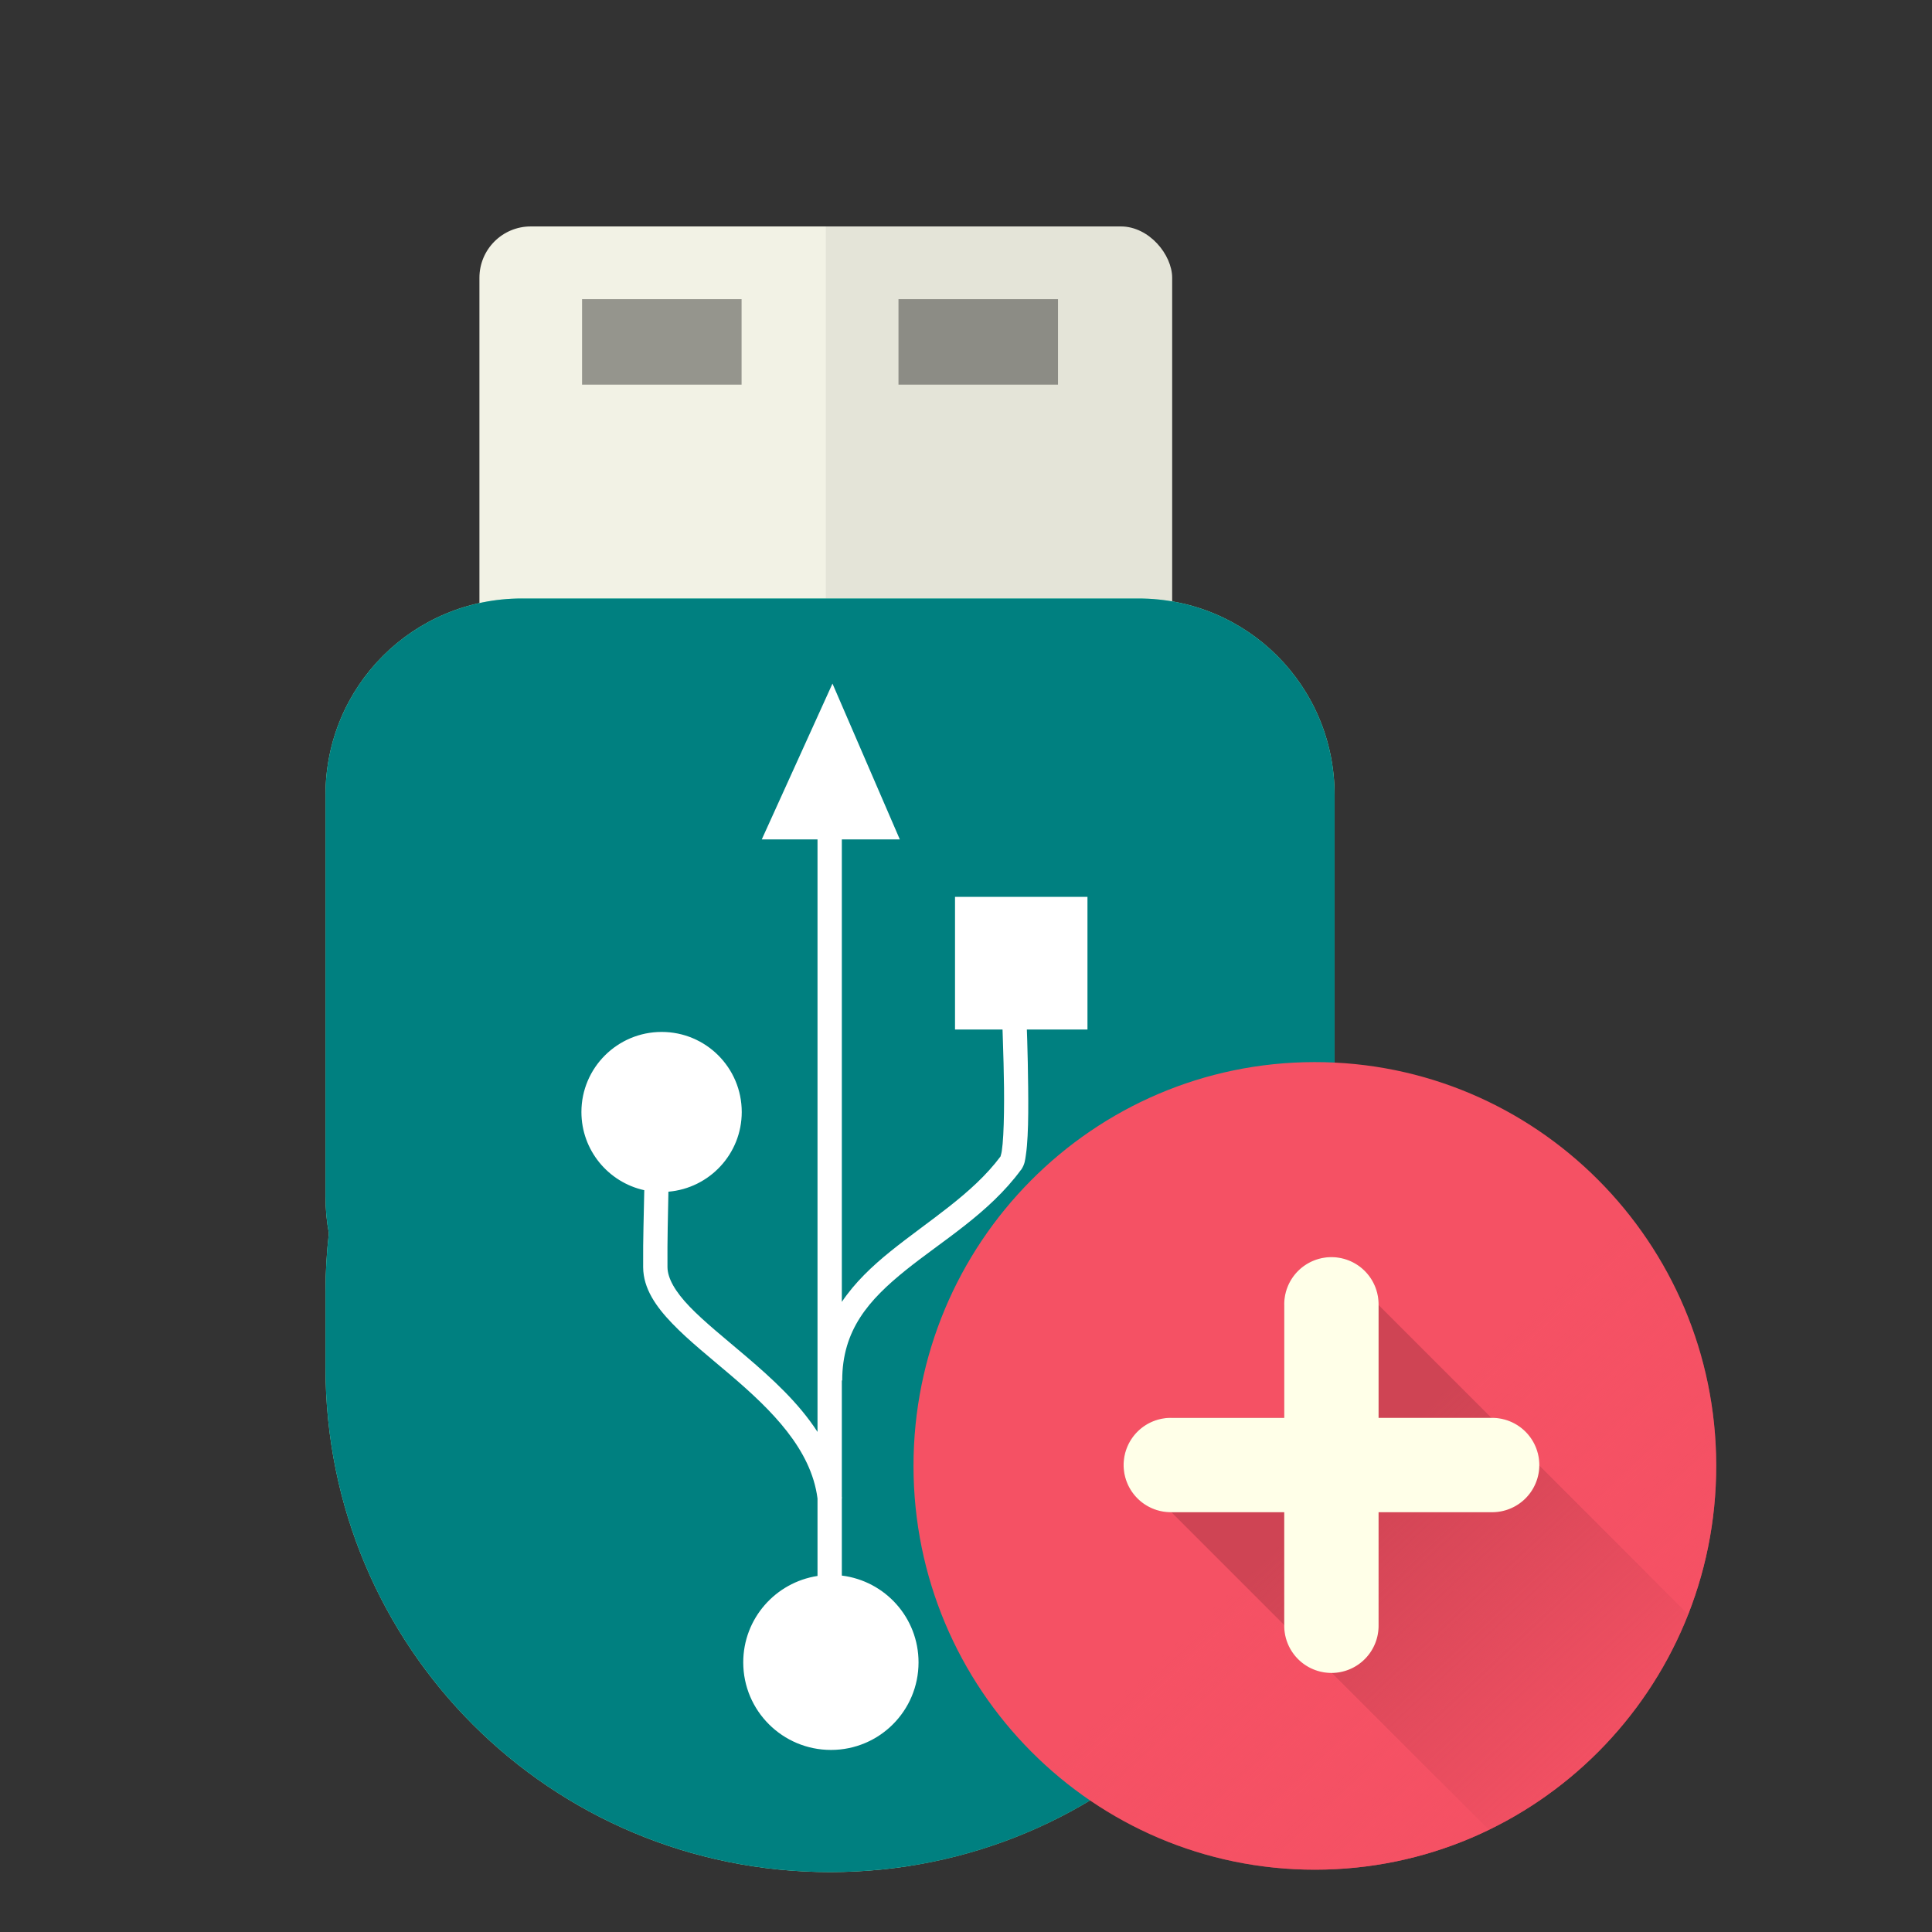 <?xml version="1.0" encoding="UTF-8" standalone="no"?>
<!-- Created with Inkscape (http://www.inkscape.org/) -->

<svg
   xmlns:dc="http://purl.org/dc/elements/1.1/"
   xmlns:cc="http://creativecommons.org/ns#"
   xmlns:rdf="http://www.w3.org/1999/02/22-rdf-syntax-ns#"
   xmlns:svg="http://www.w3.org/2000/svg"
   xmlns="http://www.w3.org/2000/svg"
   xmlns:xlink="http://www.w3.org/1999/xlink"
   xmlns:sodipodi="http://sodipodi.sourceforge.net/DTD/sodipodi-0.dtd"
   xmlns:inkscape="http://www.inkscape.org/namespaces/inkscape"
   width="512"
   height="512"
   id="svg2"
   version="1.1"
   inkscape:version="0.92.2pre0 (973e216, 2017-07-25)"
   sodipodi:docname="usb-creator.svg">
  <rect width="100%" height="100%" fill="#333333" stroke="none"/>
  <sodipodi:namedview
     id="base"
     pagecolor="#ffffff"
     bordercolor="#666666"
     borderopacity="1.0"
     inkscape:pageopacity="0.0"
     inkscape:pageshadow="2"
     inkscape:zoom="0.3535534"
     inkscape:cx="198.3831"
     inkscape:cy="285.86764"
     inkscape:document-units="px"
     inkscape:current-layer="layer1"
     showgrid="false"
     showguides="true"
     inkscape:guide-bbox="true"
     inkscape:window-width="1360"
     inkscape:window-height="740"
     inkscape:window-x="0"
     inkscape:window-y="0"
     inkscape:window-maximized="1" />
  <defs
     id="defs4">
    <linearGradient
       inkscape:collect="always"
       id="linearGradient4803">
      <stop
         style="stop-color:#f55164;stop-opacity:1;"
         offset="0"
         id="stop4805" />
      <stop
         style="stop-color:#f55164;stop-opacity:0;"
         offset="1"
         id="stop4807" />
    </linearGradient>
    <linearGradient
       id="linearGradient4114">
      <stop
         id="stop4116"
         offset="0"
         style="stop-color:#8ef2c6;stop-opacity:1;" />
      <stop
         id="stop4118"
         offset="1"
         style="stop-color:#8ef2c6;stop-opacity:0;" />
    </linearGradient>
    <linearGradient
       id="linearGradient3783">
      <stop
         style="stop-color:#000000;stop-opacity:1;"
         offset="0"
         id="stop3785" />
      <stop
         style="stop-color:#fb5549;stop-opacity:0;"
         offset="1"
         id="stop3787" />
    </linearGradient>
    <linearGradient
       inkscape:collect="always"
       xlink:href="#linearGradient3783"
       id="linearGradient3789"
       x1="-3045.61"
       y1="379.882"
       x2="-1068.817"
       y2="1369.831"
       gradientUnits="userSpaceOnUse" />
    <clipPath
       clipPathUnits="userSpaceOnUse"
       id="clipPath3793">
      <path
         d="m -937.143,872.362 a 762.857,762.857 0 1 1 -1525.714,0 762.857,762.857 0 1 1 1525.714,0 z"
         sodipodi:ry="762.85712"
         sodipodi:rx="762.85712"
         sodipodi:cy="872.36218"
         sodipodi:cx="-1700"
         id="path3795"
         style="fill:#fb5549;fill-opacity:1;fill-rule:evenodd;stroke:none"
         sodipodi:type="arc" />
    </clipPath>
    <linearGradient
       inkscape:collect="always"
       xlink:href="#linearGradient3783"
       id="linearGradient3821"
       gradientUnits="userSpaceOnUse"
       x1="-3045.61"
       y1="379.882"
       x2="-1068.817"
       y2="1369.831" />
    <clipPath
       id="clipPath4108"
       clipPathUnits="userSpaceOnUse">
      <path
         id="path4110"
         d="m 138.316,698.965 c -28.833,0 -52.056,23.223 -52.056,52.056 l 0,106.492 c 0,3.304 0.309,6.538 0.892,9.668 -0.57,5.034 -0.892,10.177 -0.892,15.369 l 0,20.228 c 0,74.079 59.631,133.71 133.71,133.71 74.079,0 133.71,-59.631 133.71,-133.71 l 0,-20.228 c 0,-5.226 -0.315,-10.401 -0.892,-15.468 0.571,-3.099 0.892,-6.299 0.892,-9.568 l 0,-106.492 c 0,-28.833 -23.173,-52.056 -52.007,-52.056 l -163.357,0 z"
         style="color:#000000;fill:#81ff99;fill-opacity:1;fill-rule:evenodd;stroke:none;stroke-width:50.8;marker:none;visibility:visible;display:inline;overflow:visible;enable-background:accumulate"
         inkscape:connector-curvature="0" />
    </clipPath>
    <clipPath
       clipPathUnits="userSpaceOnUse"
       id="clipPath4355">
      <path
         id="path4357"
         stroke-miterlimit="2"
         d="m 454.813,388.273 c -0.11,-59.081 -47.789,-106.892 -106.513,-106.808 -58.723,0.084 -106.268,48.031 -106.213,107.111 0.055,59.08 47.69,106.936 106.413,106.91 58.724,-0.029 106.313,-47.931 106.313,-107.011"
         inkscape:connector-curvature="0"
         style="fill:#f55164;fill-opacity:1;fill-rule:evenodd;stroke:#000000;stroke-width:0;stroke-linecap:square;stroke-linejoin:miter;stroke-miterlimit:2" />
    </clipPath>
    <clipPath
       clipPathUnits="userSpaceOnUse"
       id="clipPath4797">
      <path
         id="path4799"
         stroke-miterlimit="2"
         d="m 454.813,928.635 c -0.11,-59.081 -47.789,-106.892 -106.513,-106.808 -58.723,0.084 -106.268,48.031 -106.213,107.111 0.055,59.08 47.69,106.936 106.413,106.91 58.724,-0.029 106.313,-47.931 106.313,-107.011"
         inkscape:connector-curvature="0"
         style="fill:#f55164;fill-opacity:1;fill-rule:evenodd;stroke:#000000;stroke-width:0;stroke-linecap:square;stroke-linejoin:miter;stroke-miterlimit:2" />
    </clipPath>
    <linearGradient
       inkscape:collect="always"
       xlink:href="#linearGradient4803"
       id="linearGradient4809"
       x1="432.299"
       y1="1010.861"
       x2="357.939"
       y2="931.666"
       gradientUnits="userSpaceOnUse" />
  </defs>
  <g
     inkscape:label="Capa 1"
     inkscape:groupmode="layer"
     id="layer1"
     transform="translate(0,-540.362)">
    <rect
       style="color:#000000;fill:#f2f2e5;fill-opacity:1;fill-rule:evenodd;stroke:none;stroke-width:50.8;marker:none;visibility:visible;display:inline;overflow:visible;enable-background:accumulate"
       id="rect3808"
       width="183.578"
       height="131.451"
       x="127.055"
       y="600.37"
       ry="13.598" />
    <path
       style="color:#000000;fill:#000000;fill-opacity:0.06;fill-rule:evenodd;stroke:none;stroke-width:50.8;marker:none;visibility:visible;display:inline;overflow:visible;enable-background:accumulate"
       d="m 218.844,600.37 78.191,0 c 7.533,0 13.598,6.065 13.598,13.598 l 0,104.254 c 0,7.533 -6.065,13.598 -13.598,13.598 l -78.191,0 z"
       id="rect3810"
       inkscape:connector-curvature="0"
       sodipodi:nodetypes="csssscc" />
    <path
       inkscape:connector-curvature="0"
       style="color:#000000;fill:#8ef2c6;fill-opacity:1;fill-rule:evenodd;stroke:none;stroke-width:50.8;marker:none;visibility:visible;display:inline;overflow:visible;enable-background:accumulate"
       d="m 138.316,698.965 c -28.833,0 -52.056,23.223 -52.056,52.056 l 0,106.492 c 0,3.304 0.309,6.538 0.892,9.668 -0.57,5.034 -0.892,10.177 -0.892,15.369 l 0,20.228 c 0,74.079 59.631,133.71 133.71,133.71 74.079,0 133.71,-59.631 133.71,-133.71 l 0,-20.228 c 0,-5.226 -0.315,-10.401 -0.892,-15.468 0.571,-3.099 0.892,-6.299 0.892,-9.568 l 0,-106.492 c 0,-28.833 -23.173,-52.056 -52.007,-52.056 l -163.357,0 z"
       id="rect2993" />
    <g
       style="opacity:0.135"
       clip-path="url(#clipPath4108)"
       id="g3905">
      <g
         style="font-size:medium;font-style:normal;font-variant:normal;font-weight:normal;font-stretch:normal;text-indent:0;text-align:start;text-decoration:none;line-height:normal;letter-spacing:normal;word-spacing:normal;text-transform:none;direction:ltr;block-progression:tb;writing-mode:lr-tb;text-anchor:start;baseline-shift:baseline;color:#000000;fill:#000000;fill-opacity:1;stroke:none;stroke-width:4.057;marker:none;visibility:visible;display:inline;overflow:visible;enable-background:accumulate;font-family:Sans;-inkscape-font-specification:Sans"
         id="g3907">
        <path
           d="M220.614 721.523L201.874 762.821L414.006 974.953L432.746 933.655Z"
           id="path3909" />
        <path
           d="M201.874 762.821L216.648 762.821L428.78 974.953L414.006 974.953Z"
           id="path3911" />
        <path
           d="M216.648 762.821L216.648 919.832L428.78 1131.964L428.78 974.953Z"
           id="path3913" />
        <path
           d="M216.648 919.832C213.991 915.722 210.742 911.976 207.272 908.506L419.404 1120.638C422.874 1124.108 426.123 1127.854 428.78 1131.964Z"
           id="path3915" />
        <path
           d="M207.272 908.506C204.19 905.423 200.932 902.559 197.759 899.853L409.891 1111.985C413.064 1114.691 416.322 1117.555 419.404 1120.638Z"
           id="path3917" />
        <path
           d="M197.759 899.853C192.474 895.344 187.336 891.228 183.527 887.418L395.659 1099.551C399.468 1103.36 404.606 1107.476 409.891 1111.985Z"
           id="path3919" />
        <path
           d="M183.527 887.418C183.274 887.166 183.027 886.915 182.787 886.665L394.919 1098.797C395.159 1099.047 395.406 1099.298 395.659 1099.551Z"
           id="path3921" />
        <path
           d="M182.787 886.665C178.919 882.647 176.907 879.12 176.887 876.155L389.019 1088.287C389.039 1091.252 391.051 1094.779 394.919 1098.797Z"
           id="path3923" />
        <path
           d="M176.887 876.155C176.833 868.256 177.017 863.255 177.135 856.175L389.267 1068.307C389.149 1075.387 388.965 1080.388 389.019 1088.287Z"
           id="path3925" />
        <path
           d="M177.135 856.175C188.006 855.251 196.569 846.165 196.569 835.055L408.701 1047.187C408.701 1058.297 400.138 1067.383 389.267 1068.307Z"
           id="path3927" />
        <path
           d="M196.569 835.055C196.569 828.938 193.985 823.428 189.847 819.557L401.979 1031.689C406.117 1035.56 408.701 1041.07 408.701 1047.187Z"
           id="path3929" />
        <path
           d="M189.847 819.557C186.055 816.008 180.957 813.836 175.35 813.836L387.482 1025.968C393.089 1025.968 398.187 1028.14 401.979 1031.689Z"
           id="path3931" />
        <path
           d="M175.35 813.836C163.627 813.836 154.082 823.332 154.082 835.055L366.214 1047.187C366.214 1035.464 375.759 1025.968 387.482 1025.968Z"
           id="path3933" />
        <path
           d="M154.082 835.055C154.082 840.91 156.458 846.209 160.296 850.047L372.428 1062.179C368.59 1058.341 366.214 1053.042 366.214 1047.187Z"
           id="path3935" />
        <path
           d="M160.296 850.047C163.111 852.862 166.712 854.892 170.74 855.778L382.872 1067.91C378.844 1067.024 375.243 1064.994 372.428 1062.179Z"
           id="path3937" />
        <path
           d="M170.74 855.778C170.623 862.995 170.386 868.028 170.442 876.204L382.574 1088.336C382.518 1080.16 382.755 1075.127 382.872 1067.91Z"
           id="path3939" />
        <path
           d="M170.442 876.204C170.481 881.845 173.845 886.627 178.176 891.127L390.308 1103.259C385.977 1098.759 382.613 1093.977 382.574 1088.336Z"
           id="path3941" />
        <path
           d="M178.176 891.127C178.467 891.429 178.764 891.731 179.065 892.033L391.197 1104.165C390.896 1103.863 390.599 1103.561 390.308 1103.259Z"
           id="path3943" />
        <path
           d="M179.065 892.033C183.254 896.221 188.434 900.359 193.595 904.761L405.727 1116.893C400.566 1112.491 395.386 1108.353 391.197 1104.165Z"
           id="path3945" />
        <path
           d="M193.595 904.761C196.627 907.347 199.627 910.016 202.413 912.802L414.545 1124.934C411.759 1122.148 408.759 1119.479 405.727 1116.893Z"
           id="path3947" />
        <path
           d="M202.413 912.802C209.642 920.031 215.437 928.052 216.648 937.482L428.78 1149.614C427.569 1140.184 421.774 1132.163 414.545 1124.934Z"
           id="path3949" />
        <path
           d="M216.648 937.482L216.648 958.007L428.78 1170.139L428.78 1149.614Z"
           id="path3951" />
        <path
           d="M216.648 958.007C205.511 959.722 196.966 969.294 196.966 980.912L409.098 1193.044C409.098 1181.426 417.643 1171.854 428.78 1170.139Z"
           id="path3953" />
        <path
           d="M196.966 980.912C196.966 987.314 199.562 993.105 203.756 997.3L415.888 1209.432C411.694 1205.237 409.098 1199.446 409.098 1193.044Z"
           id="path3955" />
        <path
           d="M203.756 997.3C207.968 1001.511 213.791 1004.114 220.218 1004.114L432.35 1216.246C425.923 1216.246 420.1 1213.643 415.888 1209.432Z"
           id="path3957" />
        <path
           d="M220.218 1004.114C233.048 1004.114 243.42 993.741 243.42 980.912L455.552 1193.044C455.552 1205.873 445.18 1216.246 432.35 1216.246Z"
           id="path3959" />
        <path
           d="M243.42 980.912C243.42 974.505 240.832 968.719 236.642 964.529L448.774 1176.661C452.964 1180.851 455.552 1186.637 455.552 1193.044Z"
           id="path3961" />
        <path
           d="M236.642 964.529C233.081 960.968 228.363 958.561 223.093 957.908L435.225 1170.04C440.495 1170.693 445.213 1173.1 448.774 1176.661Z"
           id="path3963" />
        <path
           d="M223.093 957.908L223.093 937.383L435.225 1149.515L435.225 1170.04Z"
           id="path3965" />
        <path
           d="M223.093 937.383L223.143 937.383L435.275 1149.515L435.225 1149.515Z"
           id="path3967" />
        <path
           d="M223.143 937.383C223.13 937.264 223.107 937.154 223.093 937.036L435.225 1149.168C435.239 1149.286 435.262 1149.396 435.275 1149.515Z"
           id="path3969" />
        <path
           d="M223.093 937.036L223.093 906.198L435.225 1118.331L435.225 1149.168Z"
           id="path3971" />
        <path
           d="M223.093 906.198L223.193 906.198L435.325 1118.331L435.225 1118.331Z"
           id="path3973" />
        <path
           d="M223.193 906.198C223.193 892.786 230.253 884.854 239.999 876.997L452.131 1089.129C442.385 1096.986 435.325 1104.918 435.325 1118.331Z"
           id="path3975" />
        <path
           d="M239.999 876.997C249.745 869.141 262.075 861.918 270.539 850.424L482.671 1062.556C474.207 1074.05 461.877 1081.273 452.131 1089.129Z"
           id="path3977" />
        <path
           d="M270.539 850.424L270.589 850.374L482.721 1062.506L482.671 1062.556Z"
           id="path3979" />
        <path
           d="M270.589 850.374L270.638 850.325L482.77 1062.457L482.721 1062.506Z"
           id="path3981" />
        <path
           d="M270.638 850.325C271.603 848.872 271.663 847.785 271.878 846.358L484.01 1058.49C483.795 1059.917 483.735 1061.004 482.77 1062.457Z"
           id="path3983" />
        <path
           d="M271.878 846.358C272.092 844.932 272.224 843.282 272.324 841.401L484.456 1053.533C484.356 1055.414 484.225 1057.064 484.01 1058.49Z"
           id="path3985" />
        <path
           d="M272.324 841.401C272.524 837.637 272.519 833.081 272.473 828.56L484.605 1040.692C484.651 1045.213 484.656 1049.769 484.456 1053.533Z"
           id="path3987" />
        <path
           d="M272.473 828.56C272.427 824.04 272.335 819.575 272.225 816.116L484.357 1028.248C484.467 1031.707 484.559 1036.172 484.605 1040.692Z"
           id="path3989" />
        <path
           d="M272.225 816.116C272.174 814.522 272.16 814.299 272.125 813.191L484.258 1025.323C484.292 1026.431 484.306 1026.654 484.357 1028.248Z"
           id="path3991" />
        <path
           d="M272.125 813.191L288.189 813.191L500.321 1025.323L484.258 1025.323Z"
           id="path3993" />
        <path
           d="M288.189 813.191L288.189 778.041L500.321 990.173L500.321 1025.323Z"
           id="path3995" />
        <path
           d="M288.189 778.041L253.088 778.041L465.22 990.173L500.321 990.173Z"
           id="path3997" />
        <path
           d="M253.088 778.041L253.088 813.191L465.22 1025.323L465.22 990.173Z"
           id="path3999" />
        <path
           d="M253.088 813.191L265.68 813.191L477.812 1025.323L465.22 1025.323Z"
           id="path4001" />
        <path
           d="M265.68 813.191C265.716 814.26 265.727 814.676 265.78 816.315L477.912 1028.447C477.859 1026.808 477.848 1026.392 477.812 1025.323Z"
           id="path4003" />
        <path
           d="M265.78 816.315C265.889 819.748 266.032 824.162 266.077 828.61L478.209 1040.742C478.164 1036.294 478.021 1031.88 477.912 1028.447Z"
           id="path4005" />
        <path
           d="M266.077 828.61C266.122 833.057 266.066 837.537 265.879 841.054L478.011 1053.186C478.198 1049.669 478.254 1045.189 478.209 1040.742Z"
           id="path4007" />
        <path
           d="M265.879 841.054C265.785 842.812 265.646 844.33 265.482 845.416L477.614 1057.548C477.778 1056.462 477.917 1054.944 478.011 1053.186Z"
           id="path4009" />
        <path
           d="M265.482 845.416C265.364 846.202 265.127 846.797 265.135 846.854L477.267 1058.986C477.259 1058.929 477.496 1058.334 477.614 1057.548Z"
           id="path4011" />
        <path
           d="M265.135 846.854C257.695 856.811 246.16 863.787 235.984 871.99L448.116 1084.122C458.292 1075.919 469.827 1068.943 477.267 1058.986Z"
           id="path4013" />
        <path
           d="M235.984 871.99C231.132 875.901 226.557 880.226 223.094 885.376L435.226 1097.508C438.689 1092.358 443.264 1088.033 448.116 1084.122Z"
           id="path4015" />
        <path
           d="M223.094 885.376L223.094 762.821L435.226 974.953L435.226 1097.508Z"
           id="path4017" />
        <path
           d="M223.094 762.821L238.463 762.821L450.595 974.953L435.226 974.953Z"
           id="path4019" />
        <path
           d="M238.463 762.821L220.615 721.523L432.747 933.655L450.595 974.953Z"
           id="path4021" />
      </g>
      <path
         inkscape:connector-curvature="0"
         id="path3879"
         d="m 220.614,721.523 -18.74,41.298 14.774,0 0,157.011 c -5.019,-7.761 -12.144,-14.227 -18.889,-19.98 -5.636,-4.807 -11.104,-9.169 -14.972,-13.188 -3.868,-4.018 -5.88,-7.545 -5.9,-10.51 -0.054,-7.898 0.13,-12.899 0.248,-19.98 10.871,-0.924 19.434,-10.01 19.434,-21.12 0,-11.724 -9.496,-21.219 -21.219,-21.219 -11.724,0 -21.269,9.496 -21.269,21.219 0,10.149 7.139,18.627 16.658,20.723 -0.116,7.217 -0.353,12.25 -0.297,20.426 0.038,5.64 3.402,10.423 7.734,14.923 4.332,4.5 9.887,8.915 15.419,13.634 10.898,9.295 21.375,19.657 23.053,32.721 l 0,20.525 c -11.137,1.715 -19.682,11.287 -19.682,22.905 0,12.83 10.422,23.202 23.252,23.202 12.83,0 23.202,-10.372 23.202,-23.202 0,-11.852 -8.859,-21.583 -20.327,-23.004 l 0,-20.525 0.05,0 c -0.013,-0.119 -0.036,-0.229 -0.05,-0.347 l 0,-30.837 0.099,0 c 0,-13.412 7.061,-21.345 16.807,-29.201 9.746,-7.856 22.075,-15.079 30.54,-26.573 l 0.05,-0.05 0.05,-0.05 c 0.964,-1.453 1.025,-2.54 1.239,-3.966 0.215,-1.426 0.346,-3.076 0.446,-4.958 0.2,-3.764 0.195,-8.32 0.149,-12.841 -0.046,-4.52 -0.137,-8.985 -0.248,-12.444 -0.051,-1.594 -0.064,-1.817 -0.099,-2.925 l 16.063,0 0,-35.15 -35.101,0 0,35.15 12.593,0 c 0.035,1.068 0.047,1.484 0.099,3.123 0.11,3.434 0.252,7.848 0.297,12.295 0.045,4.447 -0.011,8.928 -0.198,12.444 -0.093,1.758 -0.233,3.277 -0.397,4.363 -0.118,0.785 -0.355,1.381 -0.347,1.438 -7.44,9.957 -18.975,16.933 -29.151,25.136 -4.852,3.911 -9.427,8.236 -12.89,13.386 l 0,-122.555 15.369,0 -17.848,-41.298 z"
         style="font-size:medium;font-style:normal;font-variant:normal;font-weight:normal;font-stretch:normal;text-indent:0;text-align:start;text-decoration:none;line-height:normal;letter-spacing:normal;word-spacing:normal;text-transform:none;direction:ltr;block-progression:tb;writing-mode:lr-tb;text-anchor:start;baseline-shift:baseline;color:#000000;fill:#000000;fill-opacity:1;stroke:none;stroke-width:4.057;marker:none;visibility:visible;display:inline;overflow:visible;enable-background:accumulate;font-family:Sans;-inkscape-font-specification:Sans" />
    </g>
    <path
       id="path4112"
       d="m 138.316,698.965 c -28.833,0 -52.056,23.223 -52.056,52.056 l 0,106.492 c 0,3.304 0.309,6.538 0.892,9.668 -0.57,5.034 -0.892,10.177 -0.892,15.369 l 0,20.228 c 0,74.079 59.631,133.71 133.71,133.71 74.079,0 133.71,-59.631 133.71,-133.71 l 0,-20.228 c 0,-5.226 -0.315,-10.401 -0.892,-15.468 0.571,-3.099 0.892,-6.299 0.892,-9.568 l 0,-106.492 c 0,-28.833 -23.173,-52.056 -52.007,-52.056 l -163.357,0 z"
       style="color:#000000;fill:#008080;fill-opacity:1;fill-rule:evenodd;stroke:none;stroke-width:50.8;marker:none;visibility:visible;display:inline;overflow:visible;enable-background:accumulate"
       inkscape:connector-curvature="0" />
    <path
       style="font-size:medium;font-style:normal;font-variant:normal;font-weight:normal;font-stretch:normal;text-indent:0;text-align:start;text-decoration:none;line-height:normal;letter-spacing:normal;word-spacing:normal;text-transform:none;direction:ltr;block-progression:tb;writing-mode:lr-tb;text-anchor:start;baseline-shift:baseline;color:#000000;fill:#ffffff;fill-opacity:1;stroke:none;stroke-width:4.057;marker:none;visibility:visible;display:inline;overflow:visible;enable-background:accumulate;font-family:Sans;-inkscape-font-specification:Sans"
       d="m 220.614,721.523 -18.74,41.298 14.774,0 0,157.011 c -5.019,-7.761 -12.144,-14.227 -18.889,-19.98 -5.636,-4.807 -11.104,-9.169 -14.972,-13.188 -3.868,-4.018 -5.88,-7.545 -5.9,-10.51 -0.054,-7.898 0.13,-12.899 0.248,-19.98 10.871,-0.924 19.434,-10.01 19.434,-21.12 0,-11.724 -9.496,-21.219 -21.219,-21.219 -11.724,0 -21.269,9.496 -21.269,21.219 0,10.149 7.139,18.627 16.658,20.723 -0.116,7.217 -0.353,12.25 -0.297,20.426 0.038,5.64 3.402,10.423 7.734,14.923 4.332,4.5 9.887,8.915 15.419,13.634 10.898,9.295 21.375,19.657 23.053,32.721 l 0,20.525 c -11.137,1.715 -19.682,11.287 -19.682,22.905 0,12.83 10.422,23.202 23.252,23.202 12.83,0 23.202,-10.372 23.202,-23.202 0,-11.852 -8.859,-21.583 -20.327,-23.004 l 0,-20.525 0.05,0 c -0.013,-0.119 -0.036,-0.229 -0.05,-0.347 l 0,-30.837 0.099,0 c 0,-13.412 7.061,-21.345 16.807,-29.201 9.746,-7.856 22.075,-15.079 30.54,-26.573 l 0.05,-0.05 0.05,-0.05 c 0.964,-1.453 1.025,-2.54 1.239,-3.966 0.215,-1.426 0.346,-3.076 0.446,-4.958 0.2,-3.764 0.195,-8.32 0.149,-12.841 -0.046,-4.52 -0.137,-8.985 -0.248,-12.444 -0.051,-1.594 -0.064,-1.817 -0.099,-2.925 l 16.063,0 0,-35.15 -35.101,0 0,35.15 12.593,0 c 0.035,1.068 0.047,1.484 0.099,3.123 0.11,3.434 0.252,7.848 0.297,12.295 0.045,4.447 -0.011,8.928 -0.198,12.444 -0.093,1.758 -0.233,3.277 -0.397,4.363 -0.118,0.785 -0.355,1.381 -0.347,1.438 -7.44,9.957 -18.975,16.933 -29.151,25.136 -4.852,3.911 -9.427,8.236 -12.89,13.386 l 0,-122.555 15.369,0 -17.848,-41.298 z"
       id="path2766"
       inkscape:connector-curvature="0" />
    <rect
       style="color:#000000;fill:#000000;fill-opacity:0.385;fill-rule:evenodd;stroke:none;stroke-width:50.8;marker:none;visibility:visible;display:inline;overflow:visible;enable-background:accumulate"
       id="rect3813"
       width="42.274"
       height="22.664"
       x="154.252"
       y="619.634"
       ry="0" />
    <rect
       ry="0"
       y="619.634"
       x="238.108"
       height="22.664"
       width="42.274"
       id="rect3815"
       style="color:#000000;fill:#000000;fill-opacity:0.385;fill-rule:evenodd;stroke:none;stroke-width:50.8;marker:none;visibility:visible;display:inline;overflow:visible;enable-background:accumulate" />
    <path
       style="fill:#f55164;fill-opacity:1;fill-rule:evenodd;stroke:#000000;stroke-width:0;stroke-linecap:square;stroke-linejoin:miter;stroke-miterlimit:2"
       inkscape:connector-curvature="0"
       d="m 454.813,928.635 c -0.11,-59.081 -47.789,-106.892 -106.513,-106.808 -58.723,0.084 -106.268,48.031 -106.213,107.111 0.055,59.08 47.69,106.936 106.413,106.91 58.724,-0.029 106.313,-47.931 106.313,-107.011"
       stroke-miterlimit="2"
       id="shape01" />
    <g
       id="g4672"
       clip-path="url(#clipPath4797)"
       style="opacity:0.157">
      <g
         id="g4674"
         style="font-size:medium;font-style:normal;font-variant:normal;font-weight:normal;font-stretch:normal;text-indent:0;text-align:start;text-decoration:none;line-height:normal;letter-spacing:normal;word-spacing:normal;text-transform:none;direction:ltr;block-progression:tb;writing-mode:lr-tb;text-anchor:start;baseline-shift:baseline;color:#000000;fill:#000000;fill-opacity:1;stroke:none;stroke-width:25;marker:none;visibility:visible;display:inline;overflow:visible;enable-background:accumulate;font-family:Sans;-inkscape-font-specification:Sans">
        <path
           id="path4676"
           d="M340.336 886.206L340.336 916.112L411.047 986.823L411.047 956.917Z" />
        <path
           id="path4678"
           d="M340.336 916.112L310.43 916.112L381.141 986.823L411.047 986.823Z" />
        <path
           id="path4680"
           d="M310.43 941.112L340.336 941.112L411.047 1011.823L381.141 1011.823Z" />
        <path
           id="path4682"
           d="M340.336 941.112L340.336 971.05L411.047 1041.76L411.047 1011.823Z" />
        <path
           id="path4684"
           d="M365.336 971.05L365.336 941.112L436.047 1011.823L436.047 1041.76Z" />
        <path
           id="path4686"
           d="M365.336 941.112L395.274 941.112L465.985 1011.823L436.047 1011.823Z" />
        <path
           id="path4688"
           d="M395.274 916.112L365.336 916.112L436.047 986.823L465.985 986.823Z" />
        <path
           id="path4690"
           d="M365.336 916.112L365.336 886.206L436.047 956.917L436.047 986.823Z" />
      </g>
      <path
         inkscape:connector-curvature="0"
         style="font-size:medium;font-style:normal;font-variant:normal;font-weight:normal;font-stretch:normal;text-indent:0;text-align:start;text-decoration:none;line-height:normal;letter-spacing:normal;word-spacing:normal;text-transform:none;direction:ltr;block-progression:tb;writing-mode:lr-tb;text-anchor:start;baseline-shift:baseline;color:#000000;fill:#000000;fill-opacity:1;stroke:none;stroke-width:25;marker:none;visibility:visible;display:inline;overflow:visible;enable-background:accumulate;font-family:Sans;-inkscape-font-specification:Sans"
         d="m 352.649,873.518 a 12.501,12.501 0 0 0 -12.312,12.688 l 0,29.906 -29.906,0 a 12.501,12.501 0 1 0 0,25 l 29.906,0 0,29.938 a 12.501,12.501 0 1 0 25,0 l 0,-29.938 29.938,0 a 12.501,12.501 0 1 0 0,-25 l -29.938,0 0,-29.906 a 12.501,12.501 0 0 0 -12.688,-12.688 z"
         id="path4577" />
    </g>
    <path
       id="path4801"
       stroke-miterlimit="2"
       d="m 454.813,928.635 c -0.11,-59.081 -47.789,-106.892 -106.513,-106.808 -58.723,0.084 -106.268,48.031 -106.213,107.111 0.055,59.08 47.69,106.936 106.413,106.91 58.724,-0.029 106.313,-47.931 106.313,-107.011"
       inkscape:connector-curvature="0"
       style="fill:url(#linearGradient4809);fill-opacity:1;fill-rule:evenodd;stroke:#000000;stroke-width:0;stroke-linecap:square;stroke-linejoin:miter;stroke-miterlimit:2" />
    <path
       id="path4126"
       d="m 352.649,873.518 a 12.501,12.501 0 0 0 -12.312,12.688 l 0,29.906 -29.906,0 a 12.501,12.501 0 1 0 0,25 l 29.906,0 0,29.938 a 12.501,12.501 0 1 0 25,0 l 0,-29.938 29.938,0 a 12.501,12.501 0 1 0 0,-25 l -29.938,0 0,-29.906 a 12.501,12.501 0 0 0 -12.688,-12.688 z"
       style="font-size:medium;font-style:normal;font-variant:normal;font-weight:normal;font-stretch:normal;text-indent:0;text-align:start;text-decoration:none;line-height:normal;letter-spacing:normal;word-spacing:normal;text-transform:none;direction:ltr;block-progression:tb;writing-mode:lr-tb;text-anchor:start;baseline-shift:baseline;color:#000000;fill:#ffffe8;fill-opacity:1;stroke:none;stroke-width:25;marker:none;visibility:visible;display:inline;overflow:visible;enable-background:accumulate;font-family:Sans;-inkscape-font-specification:Sans"
       inkscape:connector-curvature="0" />
  </g>
</svg>
